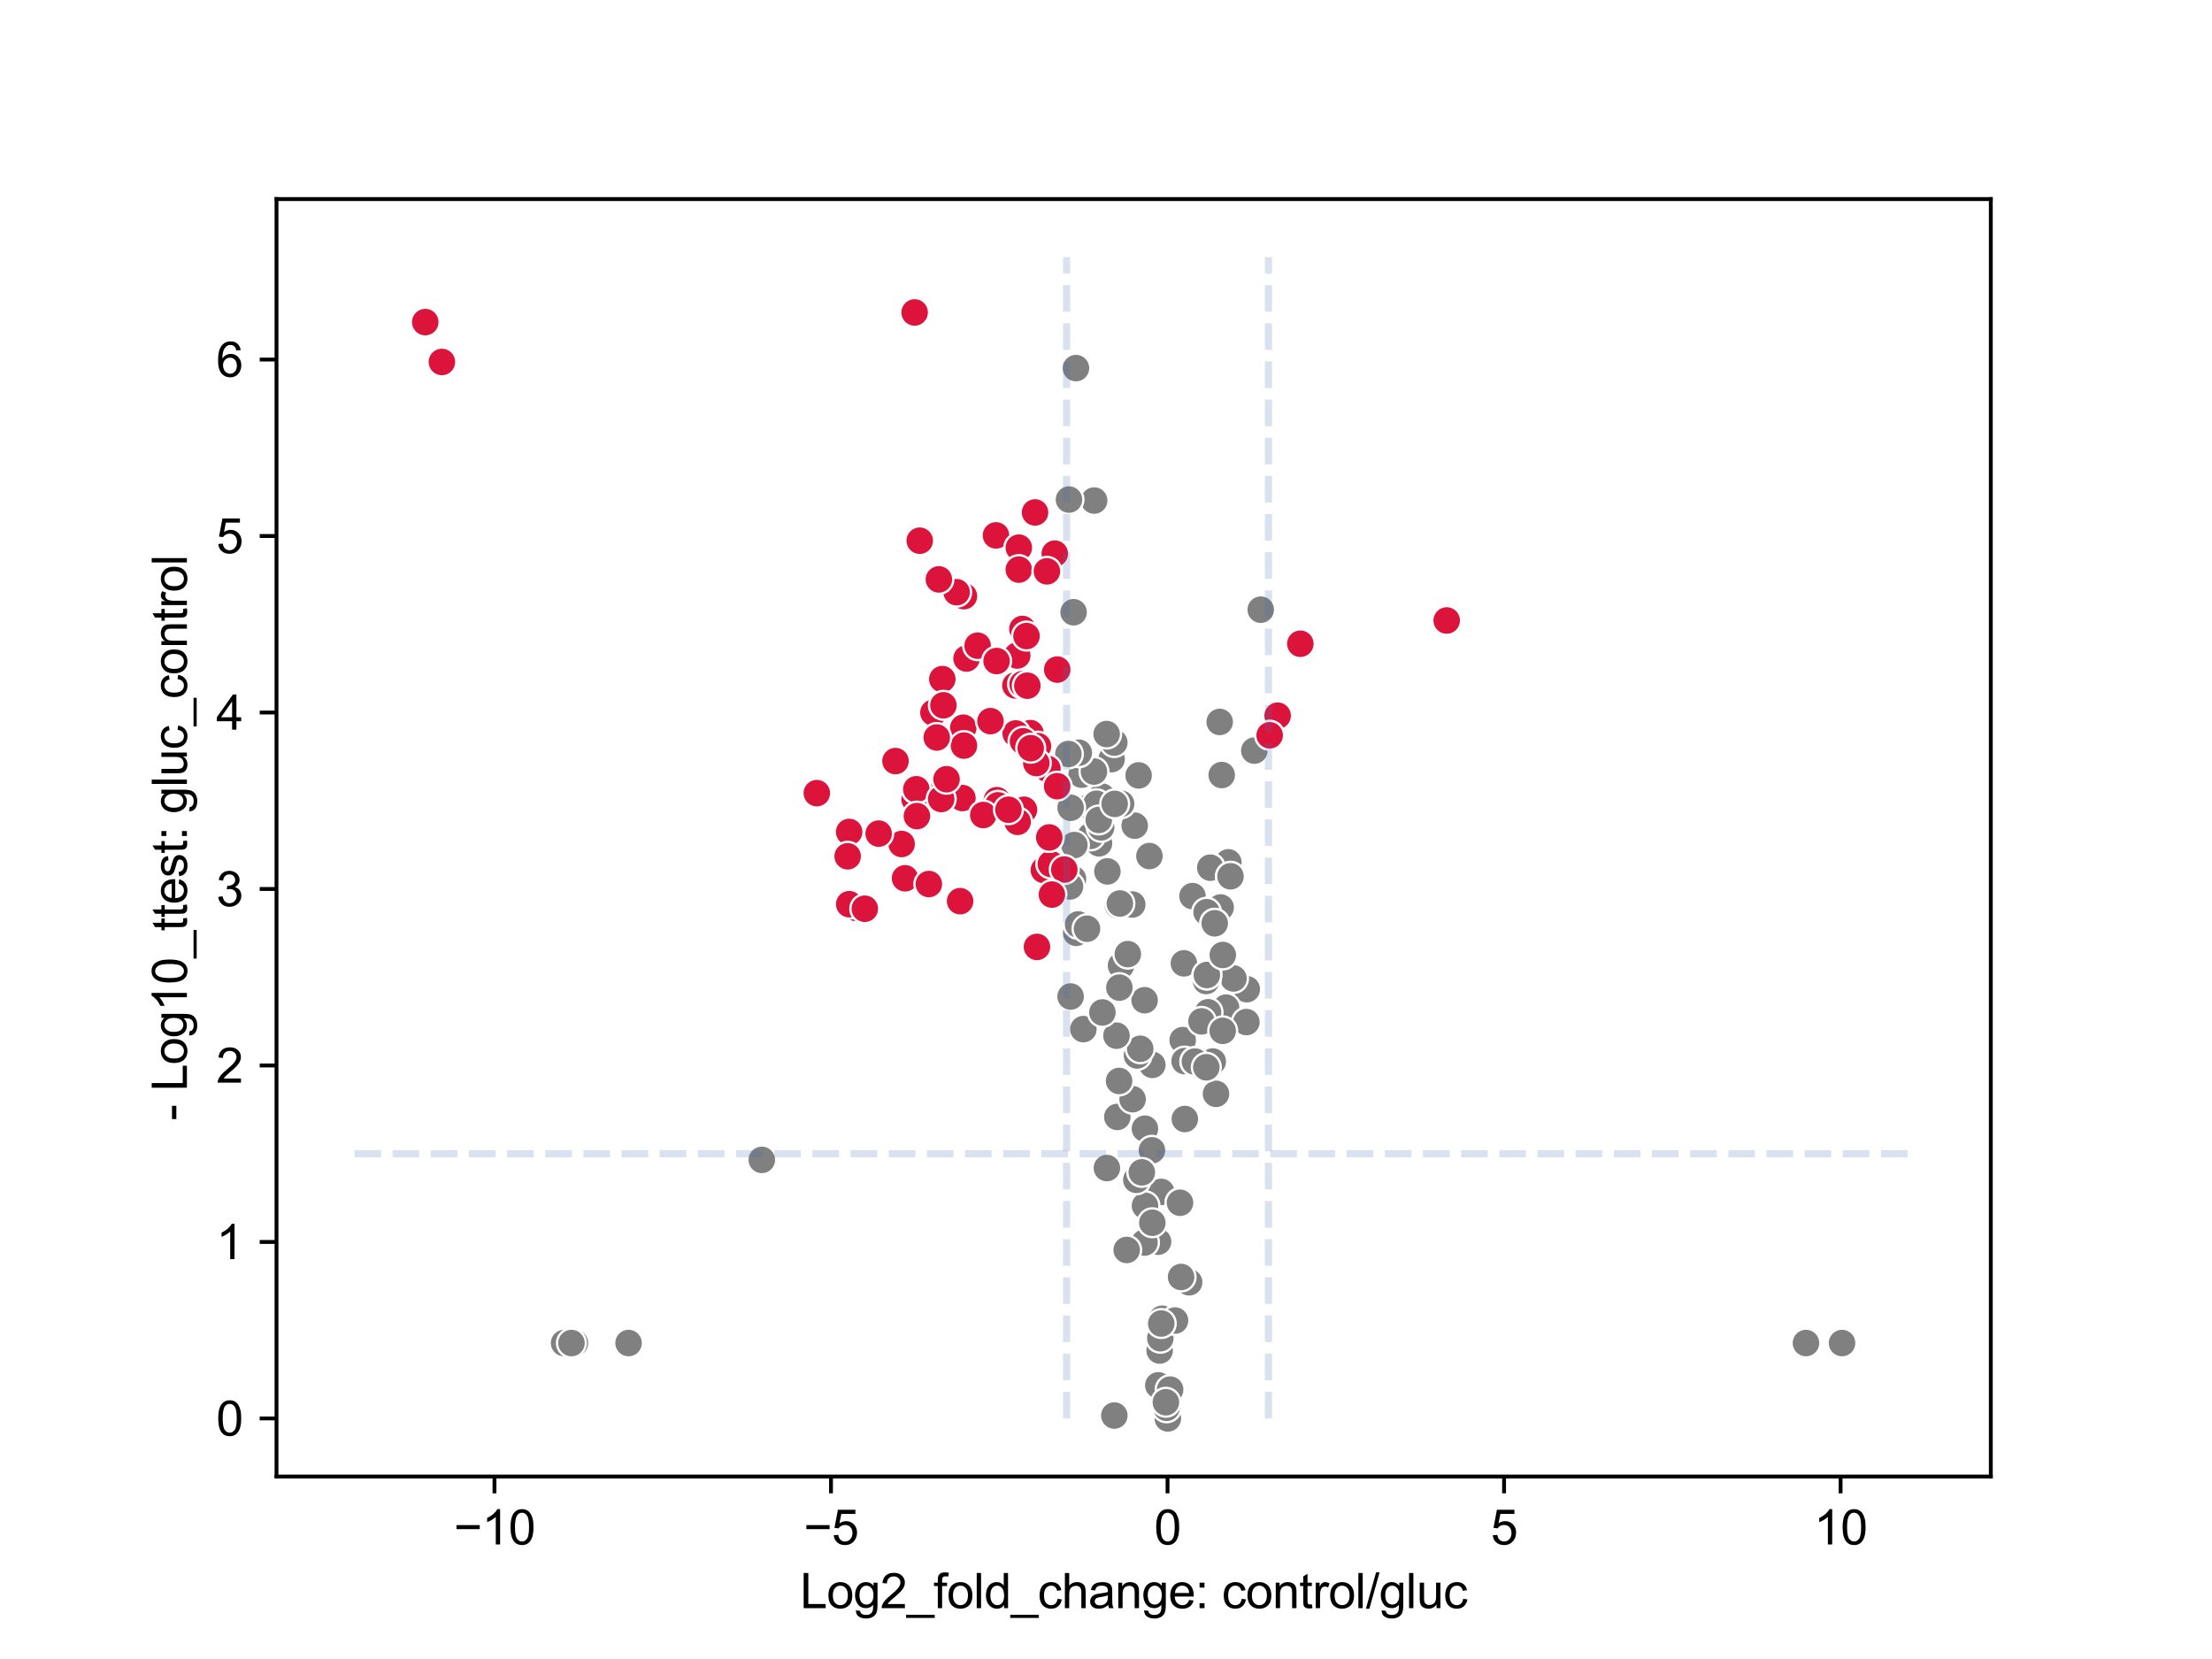 <?xml version="1.0" encoding="utf-8" standalone="no"?>
<!DOCTYPE svg PUBLIC "-//W3C//DTD SVG 1.1//EN"
  "http://www.w3.org/Graphics/SVG/1.1/DTD/svg11.dtd">
<svg xmlns:xlink="http://www.w3.org/1999/xlink" width="460.8pt" height="345.6pt" viewBox="0 0 460.8 345.6" xmlns="http://www.w3.org/2000/svg" version="1.1">
 <defs>
  <style type="text/css">*{stroke-linejoin: round; stroke-linecap: butt}</style>
 </defs>
 <g id="figure_1">
  <g id="patch_1">
   <path d="M 0 345.6 
L 460.8 345.6 
L 460.8 0 
L 0 0 
z
" style="fill: #ffffff"/>
  </g>
  <g id="axes_1">
   <g id="patch_2">
    <path d="M 57.6 307.584 
L 414.72 307.584 
L 414.72 41.472 
L 57.6 41.472 
z
" style="fill: #ffffff"/>
   </g>
   <g id="PathCollection_1">
    <defs>
     <path id="C0_0_24f154844e" d="M 0 3 
C 0.796 3 1.559 2.684 2.121 2.121 
C 2.684 1.559 3 0.796 3 -0 
C 3 -0.796 2.684 -1.559 2.121 -2.121 
C 1.559 -2.684 0.796 -3 0 -3 
C -0.796 -3 -1.559 -2.684 -2.121 -2.121 
C -2.684 -1.559 -3 -0.796 -3 0 
C -3 0.796 -2.684 1.559 -2.121 2.121 
C -1.559 2.684 -0.796 3 0 3 
z
"/>
    </defs>
    <g clip-path="url(#p2e28b11e0f)">
     <use xlink:href="#C0_0_24f154844e" x="224.141" y="76.684" style="fill: #808080; stroke: #ffffff; stroke-width: 0.48"/>
    </g>
    <g clip-path="url(#p2e28b11e0f)">
     <use xlink:href="#C0_0_24f154844e" x="243.187" y="294.615" style="fill: #808080; stroke: #ffffff; stroke-width: 0.48"/>
    </g>
    <g clip-path="url(#p2e28b11e0f)">
     <use xlink:href="#C0_0_24f154844e" x="243.187" y="294.615" style="fill: #808080; stroke: #ffffff; stroke-width: 0.48"/>
    </g>
    <g clip-path="url(#p2e28b11e0f)">
     <use xlink:href="#C0_0_24f154844e" x="242.955" y="293.725" style="fill: #808080; stroke: #ffffff; stroke-width: 0.48"/>
    </g>
    <g clip-path="url(#p2e28b11e0f)">
     <use xlink:href="#C0_0_24f154844e" x="229.262" y="166.75" style="fill: #808080; stroke: #ffffff; stroke-width: 0.48"/>
    </g>
    <g clip-path="url(#p2e28b11e0f)">
     <use xlink:href="#C0_0_24f154844e" x="376.216" y="279.78" style="fill: #808080; stroke: #ffffff; stroke-width: 0.48"/>
    </g>
    <g clip-path="url(#p2e28b11e0f)">
     <use xlink:href="#C0_0_24f154844e" x="376.216" y="279.78" style="fill: #808080; stroke: #ffffff; stroke-width: 0.48"/>
    </g>
    <g clip-path="url(#p2e28b11e0f)">
     <use xlink:href="#C0_0_24f154844e" x="376.216" y="279.78" style="fill: #808080; stroke: #ffffff; stroke-width: 0.48"/>
    </g>
    <g clip-path="url(#p2e28b11e0f)">
     <use xlink:href="#C0_0_24f154844e" x="223.647" y="127.54" style="fill: #808080; stroke: #ffffff; stroke-width: 0.48"/>
    </g>
    <g clip-path="url(#p2e28b11e0f)">
     <use xlink:href="#C0_0_24f154844e" x="236.381" y="172.004" style="fill: #808080; stroke: #ffffff; stroke-width: 0.48"/>
    </g>
    <g clip-path="url(#p2e28b11e0f)">
     <use xlink:href="#C0_0_24f154844e" x="236.381" y="172.004" style="fill: #808080; stroke: #ffffff; stroke-width: 0.48"/>
    </g>
    <g clip-path="url(#p2e28b11e0f)">
     <use xlink:href="#C0_0_24f154844e" x="241.292" y="288.586" style="fill: #808080; stroke: #ffffff; stroke-width: 0.48"/>
    </g>
    <g clip-path="url(#p2e28b11e0f)">
     <use xlink:href="#C0_0_24f154844e" x="259.731" y="206.069" style="fill: #808080; stroke: #ffffff; stroke-width: 0.48"/>
    </g>
    <g clip-path="url(#p2e28b11e0f)">
     <use xlink:href="#C0_0_24f154844e" x="231.562" y="158.142" style="fill: #808080; stroke: #ffffff; stroke-width: 0.48"/>
    </g>
    <g clip-path="url(#p2e28b11e0f)">
     <use xlink:href="#C0_0_24f154844e" x="241.577" y="281.337" style="fill: #808080; stroke: #ffffff; stroke-width: 0.48"/>
    </g>
    <g clip-path="url(#p2e28b11e0f)">
     <use xlink:href="#C0_0_24f154844e" x="227.936" y="104.27" style="fill: #808080; stroke: #ffffff; stroke-width: 0.48"/>
    </g>
    <g clip-path="url(#p2e28b11e0f)">
     <use xlink:href="#C0_0_24f154844e" x="229.551" y="165.934" style="fill: #808080; stroke: #ffffff; stroke-width: 0.48"/>
    </g>
    <g clip-path="url(#p2e28b11e0f)">
     <use xlink:href="#C0_0_24f154844e" x="240.053" y="221.836" style="fill: #808080; stroke: #ffffff; stroke-width: 0.48"/>
    </g>
    <g clip-path="url(#p2e28b11e0f)">
     <use xlink:href="#C0_0_24f154844e" x="228.939" y="175.677" style="fill: #808080; stroke: #ffffff; stroke-width: 0.48"/>
    </g>
    <g clip-path="url(#p2e28b11e0f)">
     <use xlink:href="#C0_0_24f154844e" x="236.856" y="219.87" style="fill: #808080; stroke: #ffffff; stroke-width: 0.48"/>
    </g>
    <g clip-path="url(#p2e28b11e0f)">
     <use xlink:href="#C0_0_24f154844e" x="228.939" y="175.677" style="fill: #808080; stroke: #ffffff; stroke-width: 0.48"/>
    </g>
    <g clip-path="url(#p2e28b11e0f)">
     <use xlink:href="#C0_0_24f154844e" x="247.72" y="267.12" style="fill: #808080; stroke: #ffffff; stroke-width: 0.48"/>
    </g>
    <g clip-path="url(#p2e28b11e0f)">
     <use xlink:href="#C0_0_24f154844e" x="224.193" y="194.329" style="fill: #808080; stroke: #ffffff; stroke-width: 0.48"/>
    </g>
    <g clip-path="url(#p2e28b11e0f)">
     <use xlink:href="#C0_0_24f154844e" x="233.551" y="167.433" style="fill: #808080; stroke: #ffffff; stroke-width: 0.48"/>
    </g>
    <g clip-path="url(#p2e28b11e0f)">
     <use xlink:href="#C0_0_24f154844e" x="262.636" y="127.01" style="fill: #808080; stroke: #ffffff; stroke-width: 0.48"/>
    </g>
    <g clip-path="url(#p2e28b11e0f)">
     <use xlink:href="#C0_0_24f154844e" x="248.418" y="186.678" style="fill: #808080; stroke: #ffffff; stroke-width: 0.48"/>
    </g>
    <g clip-path="url(#p2e28b11e0f)">
     <use xlink:href="#C0_0_24f154844e" x="248.418" y="186.678" style="fill: #808080; stroke: #ffffff; stroke-width: 0.48"/>
    </g>
    <g clip-path="url(#p2e28b11e0f)">
     <use xlink:href="#C0_0_24f154844e" x="233.525" y="201.131" style="fill: #808080; stroke: #ffffff; stroke-width: 0.48"/>
    </g>
    <g clip-path="url(#p2e28b11e0f)">
     <use xlink:href="#C0_0_24f154844e" x="235.867" y="188.424" style="fill: #808080; stroke: #ffffff; stroke-width: 0.48"/>
    </g>
    <g clip-path="url(#p2e28b11e0f)">
     <use xlink:href="#C0_0_24f154844e" x="130.941" y="279.78" style="fill: #808080; stroke: #ffffff; stroke-width: 0.48"/>
    </g>
    <g clip-path="url(#p2e28b11e0f)">
     <use xlink:href="#C0_0_24f154844e" x="255.887" y="179.639" style="fill: #808080; stroke: #ffffff; stroke-width: 0.48"/>
    </g>
    <g clip-path="url(#p2e28b11e0f)">
     <use xlink:href="#C0_0_24f154844e" x="232.133" y="154.69" style="fill: #808080; stroke: #ffffff; stroke-width: 0.48"/>
    </g>
    <g clip-path="url(#p2e28b11e0f)">
     <use xlink:href="#C0_0_24f154844e" x="224.141" y="76.684" style="fill: #808080; stroke: #ffffff; stroke-width: 0.48"/>
    </g>
    <g clip-path="url(#p2e28b11e0f)">
     <use xlink:href="#C0_0_24f154844e" x="158.697" y="241.625" style="fill: #808080; stroke: #ffffff; stroke-width: 0.48"/>
    </g>
    <g clip-path="url(#p2e28b11e0f)">
     <use xlink:href="#C0_0_24f154844e" x="232.758" y="232.677" style="fill: #808080; stroke: #ffffff; stroke-width: 0.48"/>
    </g>
    <g clip-path="url(#p2e28b11e0f)">
     <use xlink:href="#C0_0_24f154844e" x="246.041" y="266.021" style="fill: #808080; stroke: #ffffff; stroke-width: 0.48"/>
    </g>
    <g clip-path="url(#p2e28b11e0f)">
     <use xlink:href="#C0_0_24f154844e" x="239.445" y="178.331" style="fill: #808080; stroke: #ffffff; stroke-width: 0.48"/>
    </g>
    <g clip-path="url(#p2e28b11e0f)">
     <use xlink:href="#C0_0_24f154844e" x="243.375" y="294.478" style="fill: #808080; stroke: #ffffff; stroke-width: 0.48"/>
    </g>
    <g clip-path="url(#p2e28b11e0f)">
     <use xlink:href="#C0_0_24f154844e" x="243.375" y="294.478" style="fill: #808080; stroke: #ffffff; stroke-width: 0.48"/>
    </g>
    <g clip-path="url(#p2e28b11e0f)">
     <use xlink:href="#C0_0_24f154844e" x="256.958" y="203.827" style="fill: #808080; stroke: #ffffff; stroke-width: 0.48"/>
    </g>
    <g clip-path="url(#p2e28b11e0f)">
     <use xlink:href="#C0_0_24f154844e" x="230.535" y="152.917" style="fill: #808080; stroke: #ffffff; stroke-width: 0.48"/>
    </g>
    <g clip-path="url(#p2e28b11e0f)">
     <use xlink:href="#C0_0_24f154844e" x="254.282" y="189.041" style="fill: #808080; stroke: #ffffff; stroke-width: 0.48"/>
    </g>
    <g clip-path="url(#p2e28b11e0f)">
     <use xlink:href="#C0_0_24f154844e" x="254.282" y="189.041" style="fill: #808080; stroke: #ffffff; stroke-width: 0.48"/>
    </g>
    <g clip-path="url(#p2e28b11e0f)">
     <use xlink:href="#C0_0_24f154844e" x="238.511" y="235.125" style="fill: #808080; stroke: #ffffff; stroke-width: 0.48"/>
    </g>
    <g clip-path="url(#p2e28b11e0f)">
     <use xlink:href="#C0_0_24f154844e" x="237.532" y="218.48" style="fill: #808080; stroke: #ffffff; stroke-width: 0.48"/>
    </g>
    <g clip-path="url(#p2e28b11e0f)">
     <use xlink:href="#C0_0_24f154844e" x="241.906" y="248.292" style="fill: #808080; stroke: #ffffff; stroke-width: 0.48"/>
    </g>
    <g clip-path="url(#p2e28b11e0f)">
     <use xlink:href="#C0_0_24f154844e" x="243.282" y="295.485" style="fill: #808080; stroke: #ffffff; stroke-width: 0.48"/>
    </g>
    <g clip-path="url(#p2e28b11e0f)">
     <use xlink:href="#C0_0_24f154844e" x="253.316" y="227.863" style="fill: #808080; stroke: #ffffff; stroke-width: 0.48"/>
    </g>
    <g clip-path="url(#p2e28b11e0f)">
     <use xlink:href="#C0_0_24f154844e" x="223.028" y="207.589" style="fill: #808080; stroke: #ffffff; stroke-width: 0.48"/>
    </g>
    <g clip-path="url(#p2e28b11e0f)">
     <use xlink:href="#C0_0_24f154844e" x="251.361" y="190.024" style="fill: #808080; stroke: #ffffff; stroke-width: 0.48"/>
    </g>
    <g clip-path="url(#p2e28b11e0f)">
     <use xlink:href="#C0_0_24f154844e" x="250.328" y="222.165" style="fill: #808080; stroke: #ffffff; stroke-width: 0.48"/>
    </g>
    <g clip-path="url(#p2e28b11e0f)">
     <use xlink:href="#C0_0_24f154844e" x="255.407" y="209.907" style="fill: #808080; stroke: #ffffff; stroke-width: 0.48"/>
    </g>
    <g clip-path="url(#p2e28b11e0f)">
     <use xlink:href="#C0_0_24f154844e" x="225.684" y="214.384" style="fill: #808080; stroke: #ffffff; stroke-width: 0.48"/>
    </g>
    <g clip-path="url(#p2e28b11e0f)">
     <use xlink:href="#C0_0_24f154844e" x="224.592" y="192.578" style="fill: #808080; stroke: #ffffff; stroke-width: 0.48"/>
    </g>
    <g clip-path="url(#p2e28b11e0f)">
     <use xlink:href="#C0_0_24f154844e" x="251.258" y="204.363" style="fill: #808080; stroke: #ffffff; stroke-width: 0.48"/>
    </g>
    <g clip-path="url(#p2e28b11e0f)">
     <use xlink:href="#C0_0_24f154844e" x="246.372" y="216.676" style="fill: #808080; stroke: #ffffff; stroke-width: 0.48"/>
    </g>
    <g clip-path="url(#p2e28b11e0f)">
     <use xlink:href="#C0_0_24f154844e" x="227.121" y="168.006" style="fill: #808080; stroke: #ffffff; stroke-width: 0.48"/>
    </g>
    <g clip-path="url(#p2e28b11e0f)">
     <use xlink:href="#C0_0_24f154844e" x="117.511" y="279.78" style="fill: #808080; stroke: #ffffff; stroke-width: 0.48"/>
    </g>
    <g clip-path="url(#p2e28b11e0f)">
     <use xlink:href="#C0_0_24f154844e" x="238.523" y="251.173" style="fill: #808080; stroke: #ffffff; stroke-width: 0.48"/>
    </g>
    <g clip-path="url(#p2e28b11e0f)">
     <use xlink:href="#C0_0_24f154844e" x="225.313" y="161.378" style="fill: #808080; stroke: #ffffff; stroke-width: 0.48"/>
    </g>
    <g clip-path="url(#p2e28b11e0f)">
     <use xlink:href="#C0_0_24f154844e" x="243.015" y="293.273" style="fill: #808080; stroke: #ffffff; stroke-width: 0.48"/>
    </g>
    <g clip-path="url(#p2e28b11e0f)">
     <use xlink:href="#C0_0_24f154844e" x="246.82" y="233.11" style="fill: #808080; stroke: #ffffff; stroke-width: 0.48"/>
    </g>
    <g clip-path="url(#p2e28b11e0f)">
     <use xlink:href="#C0_0_24f154844e" x="252.129" y="180.755" style="fill: #808080; stroke: #ffffff; stroke-width: 0.48"/>
    </g>
    <g clip-path="url(#p2e28b11e0f)">
     <use xlink:href="#C0_0_24f154844e" x="252.129" y="180.755" style="fill: #808080; stroke: #ffffff; stroke-width: 0.48"/>
    </g>
    <g clip-path="url(#p2e28b11e0f)">
     <use xlink:href="#C0_0_24f154844e" x="242.101" y="274.721" style="fill: #808080; stroke: #ffffff; stroke-width: 0.48"/>
    </g>
    <g clip-path="url(#p2e28b11e0f)">
     <use xlink:href="#C0_0_24f154844e" x="246.63" y="200.682" style="fill: #808080; stroke: #ffffff; stroke-width: 0.48"/>
    </g>
    <g clip-path="url(#p2e28b11e0f)">
     <use xlink:href="#C0_0_24f154844e" x="227.202" y="174.136" style="fill: #808080; stroke: #ffffff; stroke-width: 0.48"/>
    </g>
    <g clip-path="url(#p2e28b11e0f)">
     <use xlink:href="#C0_0_24f154844e" x="232.138" y="294.88" style="fill: #808080; stroke: #ffffff; stroke-width: 0.48"/>
    </g>
    <g clip-path="url(#p2e28b11e0f)">
     <use xlink:href="#C0_0_24f154844e" x="229.388" y="172.355" style="fill: #808080; stroke: #ffffff; stroke-width: 0.48"/>
    </g>
    <g clip-path="url(#p2e28b11e0f)">
     <use xlink:href="#C0_0_24f154844e" x="223.53" y="183.076" style="fill: #808080; stroke: #ffffff; stroke-width: 0.48"/>
    </g>
    <g clip-path="url(#p2e28b11e0f)">
     <use xlink:href="#C0_0_24f154844e" x="241.244" y="258.671" style="fill: #808080; stroke: #ffffff; stroke-width: 0.48"/>
    </g>
    <g clip-path="url(#p2e28b11e0f)">
     <use xlink:href="#C0_0_24f154844e" x="241.716" y="278.779" style="fill: #808080; stroke: #ffffff; stroke-width: 0.48"/>
    </g>
    <g clip-path="url(#p2e28b11e0f)">
     <use xlink:href="#C0_0_24f154844e" x="228.41" y="167.436" style="fill: #808080; stroke: #ffffff; stroke-width: 0.48"/>
    </g>
    <g clip-path="url(#p2e28b11e0f)">
     <use xlink:href="#C0_0_24f154844e" x="223.03" y="168.272" style="fill: #808080; stroke: #ffffff; stroke-width: 0.48"/>
    </g>
    <g clip-path="url(#p2e28b11e0f)">
     <use xlink:href="#C0_0_24f154844e" x="232.587" y="215.751" style="fill: #808080; stroke: #ffffff; stroke-width: 0.48"/>
    </g>
    <g clip-path="url(#p2e28b11e0f)">
     <use xlink:href="#C0_0_24f154844e" x="235.943" y="228.988" style="fill: #808080; stroke: #ffffff; stroke-width: 0.48"/>
    </g>
    <g clip-path="url(#p2e28b11e0f)">
     <use xlink:href="#C0_0_24f154844e" x="383.73" y="279.78" style="fill: #808080; stroke: #ffffff; stroke-width: 0.48"/>
    </g>
    <g clip-path="url(#p2e28b11e0f)">
     <use xlink:href="#C0_0_24f154844e" x="228.893" y="170.811" style="fill: #808080; stroke: #ffffff; stroke-width: 0.48"/>
    </g>
    <g clip-path="url(#p2e28b11e0f)">
     <use xlink:href="#C0_0_24f154844e" x="232.209" y="167.463" style="fill: #808080; stroke: #ffffff; stroke-width: 0.48"/>
    </g>
    <g clip-path="url(#p2e28b11e0f)">
     <use xlink:href="#C0_0_24f154844e" x="243.76" y="289.476" style="fill: #808080; stroke: #ffffff; stroke-width: 0.48"/>
    </g>
    <g clip-path="url(#p2e28b11e0f)">
     <use xlink:href="#C0_0_24f154844e" x="223.81" y="176.039" style="fill: #808080; stroke: #ffffff; stroke-width: 0.48"/>
    </g>
    <g clip-path="url(#p2e28b11e0f)">
     <use xlink:href="#C0_0_24f154844e" x="251.658" y="210.876" style="fill: #808080; stroke: #ffffff; stroke-width: 0.48"/>
    </g>
    <g clip-path="url(#p2e28b11e0f)">
     <use xlink:href="#C0_0_24f154844e" x="242.874" y="292.116" style="fill: #808080; stroke: #ffffff; stroke-width: 0.48"/>
    </g>
    <g clip-path="url(#p2e28b11e0f)">
     <use xlink:href="#C0_0_24f154844e" x="259.643" y="212.914" style="fill: #808080; stroke: #ffffff; stroke-width: 0.48"/>
    </g>
    <g clip-path="url(#p2e28b11e0f)">
     <use xlink:href="#C0_0_24f154844e" x="158.697" y="241.625" style="fill: #808080; stroke: #ffffff; stroke-width: 0.48"/>
    </g>
    <g clip-path="url(#p2e28b11e0f)">
     <use xlink:href="#C0_0_24f154844e" x="233.125" y="225.181" style="fill: #808080; stroke: #ffffff; stroke-width: 0.48"/>
    </g>
    <g clip-path="url(#p2e28b11e0f)">
     <use xlink:href="#C0_0_24f154844e" x="230.585" y="243.329" style="fill: #808080; stroke: #ffffff; stroke-width: 0.48"/>
    </g>
    <g clip-path="url(#p2e28b11e0f)">
     <use xlink:href="#C0_0_24f154844e" x="252.644" y="221.132" style="fill: #808080; stroke: #ffffff; stroke-width: 0.48"/>
    </g>
    <g clip-path="url(#p2e28b11e0f)">
     <use xlink:href="#C0_0_24f154844e" x="250.294" y="212.771" style="fill: #808080; stroke: #ffffff; stroke-width: 0.48"/>
    </g>
    <g clip-path="url(#p2e28b11e0f)">
     <use xlink:href="#C0_0_24f154844e" x="238.443" y="208.367" style="fill: #808080; stroke: #ffffff; stroke-width: 0.48"/>
    </g>
    <g clip-path="url(#p2e28b11e0f)">
     <use xlink:href="#C0_0_24f154844e" x="261.298" y="156.366" style="fill: #808080; stroke: #ffffff; stroke-width: 0.48"/>
    </g>
    <g clip-path="url(#p2e28b11e0f)">
     <use xlink:href="#C0_0_24f154844e" x="237.197" y="161.532" style="fill: #808080; stroke: #ffffff; stroke-width: 0.48"/>
    </g>
    <g clip-path="url(#p2e28b11e0f)">
     <use xlink:href="#C0_0_24f154844e" x="246.771" y="221.044" style="fill: #808080; stroke: #ffffff; stroke-width: 0.48"/>
    </g>
    <g clip-path="url(#p2e28b11e0f)">
     <use xlink:href="#C0_0_24f154844e" x="239.968" y="239.628" style="fill: #808080; stroke: #ffffff; stroke-width: 0.48"/>
    </g>
    <g clip-path="url(#p2e28b11e0f)">
     <use xlink:href="#C0_0_24f154844e" x="248.914" y="221.142" style="fill: #808080; stroke: #ffffff; stroke-width: 0.48"/>
    </g>
    <g clip-path="url(#p2e28b11e0f)">
     <use xlink:href="#C0_0_24f154844e" x="261.298" y="156.366" style="fill: #808080; stroke: #ffffff; stroke-width: 0.48"/>
    </g>
    <g clip-path="url(#p2e28b11e0f)">
     <use xlink:href="#C0_0_24f154844e" x="244.78" y="275.089" style="fill: #808080; stroke: #ffffff; stroke-width: 0.48"/>
    </g>
    <g clip-path="url(#p2e28b11e0f)">
     <use xlink:href="#C0_0_24f154844e" x="254.084" y="150.392" style="fill: #808080; stroke: #ffffff; stroke-width: 0.48"/>
    </g>
    <g clip-path="url(#p2e28b11e0f)">
     <use xlink:href="#C0_0_24f154844e" x="254.084" y="150.392" style="fill: #808080; stroke: #ffffff; stroke-width: 0.48"/>
    </g>
    <g clip-path="url(#p2e28b11e0f)">
     <use xlink:href="#C0_0_24f154844e" x="248.914" y="221.142" style="fill: #808080; stroke: #ffffff; stroke-width: 0.48"/>
    </g>
    <g clip-path="url(#p2e28b11e0f)">
     <use xlink:href="#C0_0_24f154844e" x="254.084" y="150.392" style="fill: #808080; stroke: #ffffff; stroke-width: 0.48"/>
    </g>
    <g clip-path="url(#p2e28b11e0f)">
     <use xlink:href="#C0_0_24f154844e" x="227.889" y="160.725" style="fill: #808080; stroke: #ffffff; stroke-width: 0.48"/>
    </g>
    <g clip-path="url(#p2e28b11e0f)">
     <use xlink:href="#C0_0_24f154844e" x="238.414" y="258.848" style="fill: #808080; stroke: #ffffff; stroke-width: 0.48"/>
    </g>
    <g clip-path="url(#p2e28b11e0f)">
     <use xlink:href="#C0_0_24f154844e" x="240.053" y="254.722" style="fill: #808080; stroke: #ffffff; stroke-width: 0.48"/>
    </g>
    <g clip-path="url(#p2e28b11e0f)">
     <use xlink:href="#C0_0_24f154844e" x="251.301" y="222.336" style="fill: #808080; stroke: #ffffff; stroke-width: 0.48"/>
    </g>
    <g clip-path="url(#p2e28b11e0f)">
     <use xlink:href="#C0_0_24f154844e" x="236.722" y="245.784" style="fill: #808080; stroke: #ffffff; stroke-width: 0.48"/>
    </g>
    <g clip-path="url(#p2e28b11e0f)">
     <use xlink:href="#C0_0_24f154844e" x="234.71" y="260.39" style="fill: #808080; stroke: #ffffff; stroke-width: 0.48"/>
    </g>
    <g clip-path="url(#p2e28b11e0f)">
     <use xlink:href="#C0_0_24f154844e" x="251.416" y="203.113" style="fill: #808080; stroke: #ffffff; stroke-width: 0.48"/>
    </g>
    <g clip-path="url(#p2e28b11e0f)">
     <use xlink:href="#C0_0_24f154844e" x="251.416" y="203.113" style="fill: #808080; stroke: #ffffff; stroke-width: 0.48"/>
    </g>
    <g clip-path="url(#p2e28b11e0f)">
     <use xlink:href="#C0_0_24f154844e" x="256.336" y="182.554" style="fill: #808080; stroke: #ffffff; stroke-width: 0.48"/>
    </g>
    <g clip-path="url(#p2e28b11e0f)">
     <use xlink:href="#C0_0_24f154844e" x="245.818" y="250.552" style="fill: #808080; stroke: #ffffff; stroke-width: 0.48"/>
    </g>
    <g clip-path="url(#p2e28b11e0f)">
     <use xlink:href="#C0_0_24f154844e" x="245.818" y="250.552" style="fill: #808080; stroke: #ffffff; stroke-width: 0.48"/>
    </g>
    <g clip-path="url(#p2e28b11e0f)">
     <use xlink:href="#C0_0_24f154844e" x="224.732" y="156.802" style="fill: #808080; stroke: #ffffff; stroke-width: 0.48"/>
    </g>
    <g clip-path="url(#p2e28b11e0f)">
     <use xlink:href="#C0_0_24f154844e" x="234.948" y="198.758" style="fill: #808080; stroke: #ffffff; stroke-width: 0.48"/>
    </g>
    <g clip-path="url(#p2e28b11e0f)">
     <use xlink:href="#C0_0_24f154844e" x="237.862" y="244.226" style="fill: #808080; stroke: #ffffff; stroke-width: 0.48"/>
    </g>
    <g clip-path="url(#p2e28b11e0f)">
     <use xlink:href="#C0_0_24f154844e" x="230.692" y="181.532" style="fill: #808080; stroke: #ffffff; stroke-width: 0.48"/>
    </g>
    <g clip-path="url(#p2e28b11e0f)">
     <use xlink:href="#C0_0_24f154844e" x="119.765" y="279.78" style="fill: #808080; stroke: #ffffff; stroke-width: 0.48"/>
    </g>
    <g clip-path="url(#p2e28b11e0f)">
     <use xlink:href="#C0_0_24f154844e" x="233.183" y="205.74" style="fill: #808080; stroke: #ffffff; stroke-width: 0.48"/>
    </g>
    <g clip-path="url(#p2e28b11e0f)">
     <use xlink:href="#C0_0_24f154844e" x="241.909" y="275.715" style="fill: #808080; stroke: #ffffff; stroke-width: 0.48"/>
    </g>
    <g clip-path="url(#p2e28b11e0f)">
     <use xlink:href="#C0_0_24f154844e" x="119.045" y="279.78" style="fill: #808080; stroke: #ffffff; stroke-width: 0.48"/>
    </g>
    <g clip-path="url(#p2e28b11e0f)">
     <use xlink:href="#C0_0_24f154844e" x="224.732" y="156.802" style="fill: #808080; stroke: #ffffff; stroke-width: 0.48"/>
    </g>
    <g clip-path="url(#p2e28b11e0f)">
     <use xlink:href="#C0_0_24f154844e" x="254.504" y="161.454" style="fill: #808080; stroke: #ffffff; stroke-width: 0.48"/>
    </g>
    <g clip-path="url(#p2e28b11e0f)">
     <use xlink:href="#C0_0_24f154844e" x="222.9" y="184.663" style="fill: #808080; stroke: #ffffff; stroke-width: 0.48"/>
    </g>
    <g clip-path="url(#p2e28b11e0f)">
     <use xlink:href="#C0_0_24f154844e" x="254.731" y="198.941" style="fill: #808080; stroke: #ffffff; stroke-width: 0.48"/>
    </g>
    <g clip-path="url(#p2e28b11e0f)">
     <use xlink:href="#C0_0_24f154844e" x="232.858" y="188.554" style="fill: #808080; stroke: #ffffff; stroke-width: 0.48"/>
    </g>
    <g clip-path="url(#p2e28b11e0f)">
     <use xlink:href="#C0_0_24f154844e" x="253.05" y="192.341" style="fill: #808080; stroke: #ffffff; stroke-width: 0.48"/>
    </g>
    <g clip-path="url(#p2e28b11e0f)">
     <use xlink:href="#C0_0_24f154844e" x="253.05" y="192.341" style="fill: #808080; stroke: #ffffff; stroke-width: 0.48"/>
    </g>
    <g clip-path="url(#p2e28b11e0f)">
     <use xlink:href="#C0_0_24f154844e" x="222.686" y="104.072" style="fill: #808080; stroke: #ffffff; stroke-width: 0.48"/>
    </g>
    <g clip-path="url(#p2e28b11e0f)">
     <use xlink:href="#C0_0_24f154844e" x="254.504" y="161.454" style="fill: #808080; stroke: #ffffff; stroke-width: 0.48"/>
    </g>
    <g clip-path="url(#p2e28b11e0f)">
     <use xlink:href="#C0_0_24f154844e" x="229.653" y="210.913" style="fill: #808080; stroke: #ffffff; stroke-width: 0.48"/>
    </g>
    <g clip-path="url(#p2e28b11e0f)">
     <use xlink:href="#C0_0_24f154844e" x="256.336" y="182.554" style="fill: #808080; stroke: #ffffff; stroke-width: 0.48"/>
    </g>
    <g clip-path="url(#p2e28b11e0f)">
     <use xlink:href="#C0_0_24f154844e" x="233.288" y="188.21" style="fill: #808080; stroke: #ffffff; stroke-width: 0.48"/>
    </g>
    <g clip-path="url(#p2e28b11e0f)">
     <use xlink:href="#C0_0_24f154844e" x="222.563" y="157.066" style="fill: #808080; stroke: #ffffff; stroke-width: 0.48"/>
    </g>
    <g clip-path="url(#p2e28b11e0f)">
     <use xlink:href="#C0_0_24f154844e" x="226.444" y="193.47" style="fill: #808080; stroke: #ffffff; stroke-width: 0.48"/>
    </g>
    <g clip-path="url(#p2e28b11e0f)">
     <use xlink:href="#C0_0_24f154844e" x="254.709" y="214.745" style="fill: #808080; stroke: #ffffff; stroke-width: 0.48"/>
    </g>
    <g clip-path="url(#p2e28b11e0f)">
     <use xlink:href="#C0_0_24f154844e" x="217.456" y="181.241" style="fill: #dc143c; stroke: #ffffff; stroke-width: 0.48"/>
    </g>
    <g clip-path="url(#p2e28b11e0f)">
     <use xlink:href="#C0_0_24f154844e" x="214.659" y="152.718" style="fill: #dc143c; stroke: #ffffff; stroke-width: 0.48"/>
    </g>
    <g clip-path="url(#p2e28b11e0f)">
     <use xlink:href="#C0_0_24f154844e" x="215.887" y="158.96" style="fill: #dc143c; stroke: #ffffff; stroke-width: 0.48"/>
    </g>
    <g clip-path="url(#p2e28b11e0f)">
     <use xlink:href="#C0_0_24f154844e" x="218.907" y="179.985" style="fill: #dc143c; stroke: #ffffff; stroke-width: 0.48"/>
    </g>
    <g clip-path="url(#p2e28b11e0f)">
     <use xlink:href="#C0_0_24f154844e" x="191.965" y="165.18" style="fill: #dc143c; stroke: #ffffff; stroke-width: 0.48"/>
    </g>
    <g clip-path="url(#p2e28b11e0f)">
     <use xlink:href="#C0_0_24f154844e" x="178.284" y="189.131" style="fill: #dc143c; stroke: #ffffff; stroke-width: 0.48"/>
    </g>
    <g clip-path="url(#p2e28b11e0f)">
     <use xlink:href="#C0_0_24f154844e" x="190.535" y="65.088" style="fill: #dc143c; stroke: #ffffff; stroke-width: 0.48"/>
    </g>
    <g clip-path="url(#p2e28b11e0f)">
     <use xlink:href="#C0_0_24f154844e" x="216.228" y="155.438" style="fill: #dc143c; stroke: #ffffff; stroke-width: 0.48"/>
    </g>
    <g clip-path="url(#p2e28b11e0f)">
     <use xlink:href="#C0_0_24f154844e" x="218.2" y="160.171" style="fill: #dc143c; stroke: #ffffff; stroke-width: 0.48"/>
    </g>
    <g clip-path="url(#p2e28b11e0f)">
     <use xlink:href="#C0_0_24f154844e" x="186.549" y="158.546" style="fill: #dc143c; stroke: #ffffff; stroke-width: 0.48"/>
    </g>
    <g clip-path="url(#p2e28b11e0f)">
     <use xlink:href="#C0_0_24f154844e" x="188.539" y="182.962" style="fill: #dc143c; stroke: #ffffff; stroke-width: 0.48"/>
    </g>
    <g clip-path="url(#p2e28b11e0f)">
     <use xlink:href="#C0_0_24f154844e" x="221.711" y="181.138" style="fill: #dc143c; stroke: #ffffff; stroke-width: 0.48"/>
    </g>
    <g clip-path="url(#p2e28b11e0f)">
     <use xlink:href="#C0_0_24f154844e" x="266.156" y="149.087" style="fill: #dc143c; stroke: #ffffff; stroke-width: 0.48"/>
    </g>
    <g clip-path="url(#p2e28b11e0f)">
     <use xlink:href="#C0_0_24f154844e" x="211.908" y="136.558" style="fill: #dc143c; stroke: #ffffff; stroke-width: 0.48"/>
    </g>
    <g clip-path="url(#p2e28b11e0f)">
     <use xlink:href="#C0_0_24f154844e" x="212.989" y="131.019" style="fill: #dc143c; stroke: #ffffff; stroke-width: 0.48"/>
    </g>
    <g clip-path="url(#p2e28b11e0f)">
     <use xlink:href="#C0_0_24f154844e" x="190.541" y="166.514" style="fill: #dc143c; stroke: #ffffff; stroke-width: 0.48"/>
    </g>
    <g clip-path="url(#p2e28b11e0f)">
     <use xlink:href="#C0_0_24f154844e" x="207.655" y="166.687" style="fill: #dc143c; stroke: #ffffff; stroke-width: 0.48"/>
    </g>
    <g clip-path="url(#p2e28b11e0f)">
     <use xlink:href="#C0_0_24f154844e" x="176.896" y="173.305" style="fill: #dc143c; stroke: #ffffff; stroke-width: 0.48"/>
    </g>
    <g clip-path="url(#p2e28b11e0f)">
     <use xlink:href="#C0_0_24f154844e" x="190.885" y="164.415" style="fill: #dc143c; stroke: #ffffff; stroke-width: 0.48"/>
    </g>
    <g clip-path="url(#p2e28b11e0f)">
     <use xlink:href="#C0_0_24f154844e" x="190.885" y="164.415" style="fill: #dc143c; stroke: #ffffff; stroke-width: 0.48"/>
    </g>
    <g clip-path="url(#p2e28b11e0f)">
     <use xlink:href="#C0_0_24f154844e" x="194.447" y="148.46" style="fill: #dc143c; stroke: #ffffff; stroke-width: 0.48"/>
    </g>
    <g clip-path="url(#p2e28b11e0f)">
     <use xlink:href="#C0_0_24f154844e" x="200.492" y="166.249" style="fill: #dc143c; stroke: #ffffff; stroke-width: 0.48"/>
    </g>
    <g clip-path="url(#p2e28b11e0f)">
     <use xlink:href="#C0_0_24f154844e" x="264.497" y="153.174" style="fill: #dc143c; stroke: #ffffff; stroke-width: 0.48"/>
    </g>
    <g clip-path="url(#p2e28b11e0f)">
     <use xlink:href="#C0_0_24f154844e" x="206.17" y="150.279" style="fill: #dc143c; stroke: #ffffff; stroke-width: 0.48"/>
    </g>
    <g clip-path="url(#p2e28b11e0f)">
     <use xlink:href="#C0_0_24f154844e" x="200.674" y="151.587" style="fill: #dc143c; stroke: #ffffff; stroke-width: 0.48"/>
    </g>
    <g clip-path="url(#p2e28b11e0f)">
     <use xlink:href="#C0_0_24f154844e" x="264.497" y="153.174" style="fill: #dc143c; stroke: #ffffff; stroke-width: 0.48"/>
    </g>
    <g clip-path="url(#p2e28b11e0f)">
     <use xlink:href="#C0_0_24f154844e" x="215.887" y="158.96" style="fill: #dc143c; stroke: #ffffff; stroke-width: 0.48"/>
    </g>
    <g clip-path="url(#p2e28b11e0f)">
     <use xlink:href="#C0_0_24f154844e" x="200.806" y="124.193" style="fill: #dc143c; stroke: #ffffff; stroke-width: 0.48"/>
    </g>
    <g clip-path="url(#p2e28b11e0f)">
     <use xlink:href="#C0_0_24f154844e" x="211.527" y="142.783" style="fill: #dc143c; stroke: #ffffff; stroke-width: 0.48"/>
    </g>
    <g clip-path="url(#p2e28b11e0f)">
     <use xlink:href="#C0_0_24f154844e" x="191.01" y="170.011" style="fill: #dc143c; stroke: #ffffff; stroke-width: 0.48"/>
    </g>
    <g clip-path="url(#p2e28b11e0f)">
     <use xlink:href="#C0_0_24f154844e" x="201.347" y="137.18" style="fill: #dc143c; stroke: #ffffff; stroke-width: 0.48"/>
    </g>
    <g clip-path="url(#p2e28b11e0f)">
     <use xlink:href="#C0_0_24f154844e" x="201.347" y="137.18" style="fill: #dc143c; stroke: #ffffff; stroke-width: 0.48"/>
    </g>
    <g clip-path="url(#p2e28b11e0f)">
     <use xlink:href="#C0_0_24f154844e" x="201.347" y="137.18" style="fill: #dc143c; stroke: #ffffff; stroke-width: 0.48"/>
    </g>
    <g clip-path="url(#p2e28b11e0f)">
     <use xlink:href="#C0_0_24f154844e" x="92.054" y="75.402" style="fill: #dc143c; stroke: #ffffff; stroke-width: 0.48"/>
    </g>
    <g clip-path="url(#p2e28b11e0f)">
     <use xlink:href="#C0_0_24f154844e" x="216.017" y="197.257" style="fill: #dc143c; stroke: #ffffff; stroke-width: 0.48"/>
    </g>
    <g clip-path="url(#p2e28b11e0f)">
     <use xlink:href="#C0_0_24f154844e" x="203.658" y="134.506" style="fill: #dc143c; stroke: #ffffff; stroke-width: 0.48"/>
    </g>
    <g clip-path="url(#p2e28b11e0f)">
     <use xlink:href="#C0_0_24f154844e" x="207.483" y="111.533" style="fill: #dc143c; stroke: #ffffff; stroke-width: 0.48"/>
    </g>
    <g clip-path="url(#p2e28b11e0f)">
     <use xlink:href="#C0_0_24f154844e" x="200.01" y="187.732" style="fill: #dc143c; stroke: #ffffff; stroke-width: 0.48"/>
    </g>
    <g clip-path="url(#p2e28b11e0f)">
     <use xlink:href="#C0_0_24f154844e" x="199.285" y="123.368" style="fill: #dc143c; stroke: #ffffff; stroke-width: 0.48"/>
    </g>
    <g clip-path="url(#p2e28b11e0f)">
     <use xlink:href="#C0_0_24f154844e" x="219.733" y="115.331" style="fill: #dc143c; stroke: #ffffff; stroke-width: 0.48"/>
    </g>
    <g clip-path="url(#p2e28b11e0f)">
     <use xlink:href="#C0_0_24f154844e" x="220.24" y="139.483" style="fill: #dc143c; stroke: #ffffff; stroke-width: 0.48"/>
    </g>
    <g clip-path="url(#p2e28b11e0f)">
     <use xlink:href="#C0_0_24f154844e" x="213.315" y="168.685" style="fill: #dc143c; stroke: #ffffff; stroke-width: 0.48"/>
    </g>
    <g clip-path="url(#p2e28b11e0f)">
     <use xlink:href="#C0_0_24f154844e" x="270.886" y="134.101" style="fill: #dc143c; stroke: #ffffff; stroke-width: 0.48"/>
    </g>
    <g clip-path="url(#p2e28b11e0f)">
     <use xlink:href="#C0_0_24f154844e" x="207.888" y="167.762" style="fill: #dc143c; stroke: #ffffff; stroke-width: 0.48"/>
    </g>
    <g clip-path="url(#p2e28b11e0f)">
     <use xlink:href="#C0_0_24f154844e" x="176.906" y="188.362" style="fill: #dc143c; stroke: #ffffff; stroke-width: 0.48"/>
    </g>
    <g clip-path="url(#p2e28b11e0f)">
     <use xlink:href="#C0_0_24f154844e" x="213.025" y="142.513" style="fill: #dc143c; stroke: #ffffff; stroke-width: 0.48"/>
    </g>
    <g clip-path="url(#p2e28b11e0f)">
     <use xlink:href="#C0_0_24f154844e" x="211.989" y="171.205" style="fill: #dc143c; stroke: #ffffff; stroke-width: 0.48"/>
    </g>
    <g clip-path="url(#p2e28b11e0f)">
     <use xlink:href="#C0_0_24f154844e" x="219.129" y="186.357" style="fill: #dc143c; stroke: #ffffff; stroke-width: 0.48"/>
    </g>
    <g clip-path="url(#p2e28b11e0f)">
     <use xlink:href="#C0_0_24f154844e" x="212.241" y="114.085" style="fill: #dc143c; stroke: #ffffff; stroke-width: 0.48"/>
    </g>
    <g clip-path="url(#p2e28b11e0f)">
     <use xlink:href="#C0_0_24f154844e" x="214.015" y="142.845" style="fill: #dc143c; stroke: #ffffff; stroke-width: 0.48"/>
    </g>
    <g clip-path="url(#p2e28b11e0f)">
     <use xlink:href="#C0_0_24f154844e" x="211.58" y="152.793" style="fill: #dc143c; stroke: #ffffff; stroke-width: 0.48"/>
    </g>
    <g clip-path="url(#p2e28b11e0f)">
     <use xlink:href="#C0_0_24f154844e" x="196.069" y="166.447" style="fill: #dc143c; stroke: #ffffff; stroke-width: 0.48"/>
    </g>
    <g clip-path="url(#p2e28b11e0f)">
     <use xlink:href="#C0_0_24f154844e" x="215.618" y="106.752" style="fill: #dc143c; stroke: #ffffff; stroke-width: 0.48"/>
    </g>
    <g clip-path="url(#p2e28b11e0f)">
     <use xlink:href="#C0_0_24f154844e" x="207.609" y="137.706" style="fill: #dc143c; stroke: #ffffff; stroke-width: 0.48"/>
    </g>
    <g clip-path="url(#p2e28b11e0f)">
     <use xlink:href="#C0_0_24f154844e" x="212.234" y="118.66" style="fill: #dc143c; stroke: #ffffff; stroke-width: 0.48"/>
    </g>
    <g clip-path="url(#p2e28b11e0f)">
     <use xlink:href="#C0_0_24f154844e" x="218.58" y="174.451" style="fill: #dc143c; stroke: #ffffff; stroke-width: 0.48"/>
    </g>
    <g clip-path="url(#p2e28b11e0f)">
     <use xlink:href="#C0_0_24f154844e" x="218.58" y="174.451" style="fill: #dc143c; stroke: #ffffff; stroke-width: 0.48"/>
    </g>
    <g clip-path="url(#p2e28b11e0f)">
     <use xlink:href="#C0_0_24f154844e" x="180.155" y="189.303" style="fill: #dc143c; stroke: #ffffff; stroke-width: 0.48"/>
    </g>
    <g clip-path="url(#p2e28b11e0f)">
     <use xlink:href="#C0_0_24f154844e" x="204.834" y="169.784" style="fill: #dc143c; stroke: #ffffff; stroke-width: 0.48"/>
    </g>
    <g clip-path="url(#p2e28b11e0f)">
     <use xlink:href="#C0_0_24f154844e" x="200.808" y="155.32" style="fill: #dc143c; stroke: #ffffff; stroke-width: 0.48"/>
    </g>
    <g clip-path="url(#p2e28b11e0f)">
     <use xlink:href="#C0_0_24f154844e" x="196.301" y="141.47" style="fill: #dc143c; stroke: #ffffff; stroke-width: 0.48"/>
    </g>
    <g clip-path="url(#p2e28b11e0f)">
     <use xlink:href="#C0_0_24f154844e" x="220.225" y="163.78" style="fill: #dc143c; stroke: #ffffff; stroke-width: 0.48"/>
    </g>
    <g clip-path="url(#p2e28b11e0f)">
     <use xlink:href="#C0_0_24f154844e" x="213.114" y="154.424" style="fill: #dc143c; stroke: #ffffff; stroke-width: 0.48"/>
    </g>
    <g clip-path="url(#p2e28b11e0f)">
     <use xlink:href="#C0_0_24f154844e" x="301.373" y="129.26" style="fill: #dc143c; stroke: #ffffff; stroke-width: 0.48"/>
    </g>
    <g clip-path="url(#p2e28b11e0f)">
     <use xlink:href="#C0_0_24f154844e" x="213.84" y="132.503" style="fill: #dc143c; stroke: #ffffff; stroke-width: 0.48"/>
    </g>
    <g clip-path="url(#p2e28b11e0f)">
     <use xlink:href="#C0_0_24f154844e" x="176.584" y="178.381" style="fill: #dc143c; stroke: #ffffff; stroke-width: 0.48"/>
    </g>
    <g clip-path="url(#p2e28b11e0f)">
     <use xlink:href="#C0_0_24f154844e" x="210.081" y="168.682" style="fill: #dc143c; stroke: #ffffff; stroke-width: 0.48"/>
    </g>
    <g clip-path="url(#p2e28b11e0f)">
     <use xlink:href="#C0_0_24f154844e" x="214.717" y="155.862" style="fill: #dc143c; stroke: #ffffff; stroke-width: 0.48"/>
    </g>
    <g clip-path="url(#p2e28b11e0f)">
     <use xlink:href="#C0_0_24f154844e" x="88.59" y="67.1" style="fill: #dc143c; stroke: #ffffff; stroke-width: 0.48"/>
    </g>
    <g clip-path="url(#p2e28b11e0f)">
     <use xlink:href="#C0_0_24f154844e" x="196.528" y="146.928" style="fill: #dc143c; stroke: #ffffff; stroke-width: 0.48"/>
    </g>
    <g clip-path="url(#p2e28b11e0f)">
     <use xlink:href="#C0_0_24f154844e" x="193.498" y="184.161" style="fill: #dc143c; stroke: #ffffff; stroke-width: 0.48"/>
    </g>
    <g clip-path="url(#p2e28b11e0f)">
     <use xlink:href="#C0_0_24f154844e" x="191.6" y="112.638" style="fill: #dc143c; stroke: #ffffff; stroke-width: 0.48"/>
    </g>
    <g clip-path="url(#p2e28b11e0f)">
     <use xlink:href="#C0_0_24f154844e" x="170.159" y="165.224" style="fill: #dc143c; stroke: #ffffff; stroke-width: 0.48"/>
    </g>
    <g clip-path="url(#p2e28b11e0f)">
     <use xlink:href="#C0_0_24f154844e" x="195.584" y="120.696" style="fill: #dc143c; stroke: #ffffff; stroke-width: 0.48"/>
    </g>
    <g clip-path="url(#p2e28b11e0f)">
     <use xlink:href="#C0_0_24f154844e" x="197.182" y="162.325" style="fill: #dc143c; stroke: #ffffff; stroke-width: 0.48"/>
    </g>
    <g clip-path="url(#p2e28b11e0f)">
     <use xlink:href="#C0_0_24f154844e" x="218.091" y="119.018" style="fill: #dc143c; stroke: #ffffff; stroke-width: 0.48"/>
    </g>
    <g clip-path="url(#p2e28b11e0f)">
     <use xlink:href="#C0_0_24f154844e" x="206.333" y="150.226" style="fill: #dc143c; stroke: #ffffff; stroke-width: 0.48"/>
    </g>
    <g clip-path="url(#p2e28b11e0f)">
     <use xlink:href="#C0_0_24f154844e" x="195.139" y="153.636" style="fill: #dc143c; stroke: #ffffff; stroke-width: 0.48"/>
    </g>
    <g clip-path="url(#p2e28b11e0f)">
     <use xlink:href="#C0_0_24f154844e" x="187.827" y="175.819" style="fill: #dc143c; stroke: #ffffff; stroke-width: 0.48"/>
    </g>
    <g clip-path="url(#p2e28b11e0f)">
     <use xlink:href="#C0_0_24f154844e" x="183.043" y="173.655" style="fill: #dc143c; stroke: #ffffff; stroke-width: 0.48"/>
    </g>
   </g>
   <g id="PathCollection_2"/>
   <g id="PathCollection_3"/>
   <g id="matplotlib.axis_1">
    <g id="xtick_1">
     <g id="line2d_1">
      <defs>
       <path id="m82d85d81b0" d="M 0 0 
L 0 3.5 
" style="stroke: #000000; stroke-width: 0.8"/>
      </defs>
      <g>
       <use xlink:href="#m82d85d81b0" x="103.008" y="307.584" style="stroke: #000000; stroke-width: 0.8"/>
      </g>
     </g>
     <g id="text_1">
      <!-- −10 -->
      <g transform="translate(94.527 321.742) scale(0.1 -0.1)">
       <defs>
        <path id="ArialMT-2212" d="M 3381 1997 
L 356 1997 
L 356 2522 
L 3381 2522 
L 3381 1997 
z
" transform="scale(0.016)"/>
        <path id="ArialMT-31" d="M 2384 0 
L 1822 0 
L 1822 3584 
Q 1619 3391 1289 3197 
Q 959 3003 697 2906 
L 697 3450 
Q 1169 3672 1522 3987 
Q 1875 4303 2022 4600 
L 2384 4600 
L 2384 0 
z
" transform="scale(0.016)"/>
        <path id="ArialMT-30" d="M 266 2259 
Q 266 3072 433 3567 
Q 600 4063 929 4331 
Q 1259 4600 1759 4600 
Q 2128 4600 2406 4451 
Q 2684 4303 2865 4023 
Q 3047 3744 3150 3342 
Q 3253 2941 3253 2259 
Q 3253 1453 3087 958 
Q 2922 463 2592 192 
Q 2263 -78 1759 -78 
Q 1097 -78 719 397 
Q 266 969 266 2259 
z
M 844 2259 
Q 844 1131 1108 757 
Q 1372 384 1759 384 
Q 2147 384 2411 759 
Q 2675 1134 2675 2259 
Q 2675 3391 2411 3762 
Q 2147 4134 1753 4134 
Q 1366 4134 1134 3806 
Q 844 3388 844 2259 
z
" transform="scale(0.016)"/>
       </defs>
       <use xlink:href="#ArialMT-2212"/>
       <use xlink:href="#ArialMT-31" x="58.398"/>
       <use xlink:href="#ArialMT-30" x="114.014"/>
      </g>
     </g>
    </g>
    <g id="xtick_2">
     <g id="line2d_2">
      <g>
       <use xlink:href="#m82d85d81b0" x="173.113" y="307.584" style="stroke: #000000; stroke-width: 0.8"/>
      </g>
     </g>
     <g id="text_2">
      <!-- −5 -->
      <g transform="translate(167.413 321.742) scale(0.1 -0.1)">
       <defs>
        <path id="ArialMT-35" d="M 266 1200 
L 856 1250 
Q 922 819 1161 601 
Q 1400 384 1738 384 
Q 2144 384 2425 690 
Q 2706 997 2706 1503 
Q 2706 1984 2436 2262 
Q 2166 2541 1728 2541 
Q 1456 2541 1237 2417 
Q 1019 2294 894 2097 
L 366 2166 
L 809 4519 
L 3088 4519 
L 3088 3981 
L 1259 3981 
L 1013 2750 
Q 1425 3038 1878 3038 
Q 2478 3038 2890 2622 
Q 3303 2206 3303 1553 
Q 3303 931 2941 478 
Q 2500 -78 1738 -78 
Q 1113 -78 717 272 
Q 322 622 266 1200 
z
" transform="scale(0.016)"/>
       </defs>
       <use xlink:href="#ArialMT-2212"/>
       <use xlink:href="#ArialMT-35" x="58.398"/>
      </g>
     </g>
    </g>
    <g id="xtick_3">
     <g id="line2d_3">
      <g>
       <use xlink:href="#m82d85d81b0" x="243.218" y="307.584" style="stroke: #000000; stroke-width: 0.8"/>
      </g>
     </g>
     <g id="text_3">
      <!-- 0 -->
      <g transform="translate(240.438 321.742) scale(0.1 -0.1)">
       <use xlink:href="#ArialMT-30"/>
      </g>
     </g>
    </g>
    <g id="xtick_4">
     <g id="line2d_4">
      <g>
       <use xlink:href="#m82d85d81b0" x="313.323" y="307.584" style="stroke: #000000; stroke-width: 0.8"/>
      </g>
     </g>
     <g id="text_4">
      <!-- 5 -->
      <g transform="translate(310.543 321.742) scale(0.1 -0.1)">
       <use xlink:href="#ArialMT-35"/>
      </g>
     </g>
    </g>
    <g id="xtick_5">
     <g id="line2d_5">
      <g>
       <use xlink:href="#m82d85d81b0" x="383.428" y="307.584" style="stroke: #000000; stroke-width: 0.8"/>
      </g>
     </g>
     <g id="text_5">
      <!-- 10 -->
      <g transform="translate(377.867 321.742) scale(0.1 -0.1)">
       <use xlink:href="#ArialMT-31"/>
       <use xlink:href="#ArialMT-30" x="55.615"/>
      </g>
     </g>
    </g>
    <g id="text_6">
     <!-- Log2_fold_change: control/gluc -->
     <g transform="translate(166.669 335.009) scale(0.1 -0.1)">
      <defs>
       <path id="ArialMT-4c" d="M 469 0 
L 469 4581 
L 1075 4581 
L 1075 541 
L 3331 541 
L 3331 0 
L 469 0 
z
" transform="scale(0.016)"/>
       <path id="ArialMT-6f" d="M 213 1659 
Q 213 2581 725 3025 
Q 1153 3394 1769 3394 
Q 2453 3394 2887 2945 
Q 3322 2497 3322 1706 
Q 3322 1066 3130 698 
Q 2938 331 2570 128 
Q 2203 -75 1769 -75 
Q 1072 -75 642 372 
Q 213 819 213 1659 
z
M 791 1659 
Q 791 1022 1069 705 
Q 1347 388 1769 388 
Q 2188 388 2466 706 
Q 2744 1025 2744 1678 
Q 2744 2294 2464 2611 
Q 2184 2928 1769 2928 
Q 1347 2928 1069 2612 
Q 791 2297 791 1659 
z
" transform="scale(0.016)"/>
       <path id="ArialMT-67" d="M 319 -275 
L 866 -356 
Q 900 -609 1056 -725 
Q 1266 -881 1628 -881 
Q 2019 -881 2231 -725 
Q 2444 -569 2519 -288 
Q 2563 -116 2559 434 
Q 2191 0 1641 0 
Q 956 0 581 494 
Q 206 988 206 1678 
Q 206 2153 378 2554 
Q 550 2956 876 3175 
Q 1203 3394 1644 3394 
Q 2231 3394 2613 2919 
L 2613 3319 
L 3131 3319 
L 3131 450 
Q 3131 -325 2973 -648 
Q 2816 -972 2473 -1159 
Q 2131 -1347 1631 -1347 
Q 1038 -1347 672 -1080 
Q 306 -813 319 -275 
z
M 784 1719 
Q 784 1066 1043 766 
Q 1303 466 1694 466 
Q 2081 466 2343 764 
Q 2606 1063 2606 1700 
Q 2606 2309 2336 2618 
Q 2066 2928 1684 2928 
Q 1309 2928 1046 2623 
Q 784 2319 784 1719 
z
" transform="scale(0.016)"/>
       <path id="ArialMT-32" d="M 3222 541 
L 3222 0 
L 194 0 
Q 188 203 259 391 
Q 375 700 629 1000 
Q 884 1300 1366 1694 
Q 2113 2306 2375 2664 
Q 2638 3022 2638 3341 
Q 2638 3675 2398 3904 
Q 2159 4134 1775 4134 
Q 1369 4134 1125 3890 
Q 881 3647 878 3216 
L 300 3275 
Q 359 3922 746 4261 
Q 1134 4600 1788 4600 
Q 2447 4600 2831 4234 
Q 3216 3869 3216 3328 
Q 3216 3053 3103 2787 
Q 2991 2522 2730 2228 
Q 2469 1934 1863 1422 
Q 1356 997 1212 845 
Q 1069 694 975 541 
L 3222 541 
z
" transform="scale(0.016)"/>
       <path id="ArialMT-5f" d="M -97 -1272 
L -97 -866 
L 3631 -866 
L 3631 -1272 
L -97 -1272 
z
" transform="scale(0.016)"/>
       <path id="ArialMT-66" d="M 556 0 
L 556 2881 
L 59 2881 
L 59 3319 
L 556 3319 
L 556 3672 
Q 556 4006 616 4169 
Q 697 4388 901 4523 
Q 1106 4659 1475 4659 
Q 1713 4659 2000 4603 
L 1916 4113 
Q 1741 4144 1584 4144 
Q 1328 4144 1222 4034 
Q 1116 3925 1116 3625 
L 1116 3319 
L 1763 3319 
L 1763 2881 
L 1116 2881 
L 1116 0 
L 556 0 
z
" transform="scale(0.016)"/>
       <path id="ArialMT-6c" d="M 409 0 
L 409 4581 
L 972 4581 
L 972 0 
L 409 0 
z
" transform="scale(0.016)"/>
       <path id="ArialMT-64" d="M 2575 0 
L 2575 419 
Q 2259 -75 1647 -75 
Q 1250 -75 917 144 
Q 584 363 401 755 
Q 219 1147 219 1656 
Q 219 2153 384 2558 
Q 550 2963 881 3178 
Q 1213 3394 1622 3394 
Q 1922 3394 2156 3267 
Q 2391 3141 2538 2938 
L 2538 4581 
L 3097 4581 
L 3097 0 
L 2575 0 
z
M 797 1656 
Q 797 1019 1065 703 
Q 1334 388 1700 388 
Q 2069 388 2326 689 
Q 2584 991 2584 1609 
Q 2584 2291 2321 2609 
Q 2059 2928 1675 2928 
Q 1300 2928 1048 2622 
Q 797 2316 797 1656 
z
" transform="scale(0.016)"/>
       <path id="ArialMT-63" d="M 2588 1216 
L 3141 1144 
Q 3050 572 2676 248 
Q 2303 -75 1759 -75 
Q 1078 -75 664 370 
Q 250 816 250 1647 
Q 250 2184 428 2587 
Q 606 2991 970 3192 
Q 1334 3394 1763 3394 
Q 2303 3394 2647 3120 
Q 2991 2847 3088 2344 
L 2541 2259 
Q 2463 2594 2264 2762 
Q 2066 2931 1784 2931 
Q 1359 2931 1093 2626 
Q 828 2322 828 1663 
Q 828 994 1084 691 
Q 1341 388 1753 388 
Q 2084 388 2306 591 
Q 2528 794 2588 1216 
z
" transform="scale(0.016)"/>
       <path id="ArialMT-68" d="M 422 0 
L 422 4581 
L 984 4581 
L 984 2938 
Q 1378 3394 1978 3394 
Q 2347 3394 2619 3248 
Q 2891 3103 3008 2847 
Q 3125 2591 3125 2103 
L 3125 0 
L 2563 0 
L 2563 2103 
Q 2563 2525 2380 2717 
Q 2197 2909 1863 2909 
Q 1613 2909 1392 2779 
Q 1172 2650 1078 2428 
Q 984 2206 984 1816 
L 984 0 
L 422 0 
z
" transform="scale(0.016)"/>
       <path id="ArialMT-61" d="M 2588 409 
Q 2275 144 1986 34 
Q 1697 -75 1366 -75 
Q 819 -75 525 192 
Q 231 459 231 875 
Q 231 1119 342 1320 
Q 453 1522 633 1644 
Q 813 1766 1038 1828 
Q 1203 1872 1538 1913 
Q 2219 1994 2541 2106 
Q 2544 2222 2544 2253 
Q 2544 2597 2384 2738 
Q 2169 2928 1744 2928 
Q 1347 2928 1158 2789 
Q 969 2650 878 2297 
L 328 2372 
Q 403 2725 575 2942 
Q 747 3159 1072 3276 
Q 1397 3394 1825 3394 
Q 2250 3394 2515 3294 
Q 2781 3194 2906 3042 
Q 3031 2891 3081 2659 
Q 3109 2516 3109 2141 
L 3109 1391 
Q 3109 606 3145 398 
Q 3181 191 3288 0 
L 2700 0 
Q 2613 175 2588 409 
z
M 2541 1666 
Q 2234 1541 1622 1453 
Q 1275 1403 1131 1340 
Q 988 1278 909 1158 
Q 831 1038 831 891 
Q 831 666 1001 516 
Q 1172 366 1500 366 
Q 1825 366 2078 508 
Q 2331 650 2450 897 
Q 2541 1088 2541 1459 
L 2541 1666 
z
" transform="scale(0.016)"/>
       <path id="ArialMT-6e" d="M 422 0 
L 422 3319 
L 928 3319 
L 928 2847 
Q 1294 3394 1984 3394 
Q 2284 3394 2536 3286 
Q 2788 3178 2913 3003 
Q 3038 2828 3088 2588 
Q 3119 2431 3119 2041 
L 3119 0 
L 2556 0 
L 2556 2019 
Q 2556 2363 2490 2533 
Q 2425 2703 2258 2804 
Q 2091 2906 1866 2906 
Q 1506 2906 1245 2678 
Q 984 2450 984 1813 
L 984 0 
L 422 0 
z
" transform="scale(0.016)"/>
       <path id="ArialMT-65" d="M 2694 1069 
L 3275 997 
Q 3138 488 2766 206 
Q 2394 -75 1816 -75 
Q 1088 -75 661 373 
Q 234 822 234 1631 
Q 234 2469 665 2931 
Q 1097 3394 1784 3394 
Q 2450 3394 2872 2941 
Q 3294 2488 3294 1666 
Q 3294 1616 3291 1516 
L 816 1516 
Q 847 969 1125 678 
Q 1403 388 1819 388 
Q 2128 388 2347 550 
Q 2566 713 2694 1069 
z
M 847 1978 
L 2700 1978 
Q 2663 2397 2488 2606 
Q 2219 2931 1791 2931 
Q 1403 2931 1139 2672 
Q 875 2413 847 1978 
z
" transform="scale(0.016)"/>
       <path id="ArialMT-3a" d="M 578 2678 
L 578 3319 
L 1219 3319 
L 1219 2678 
L 578 2678 
z
M 578 0 
L 578 641 
L 1219 641 
L 1219 0 
L 578 0 
z
" transform="scale(0.016)"/>
       <path id="ArialMT-20" transform="scale(0.016)"/>
       <path id="ArialMT-74" d="M 1650 503 
L 1731 6 
Q 1494 -44 1306 -44 
Q 1000 -44 831 53 
Q 663 150 594 308 
Q 525 466 525 972 
L 525 2881 
L 113 2881 
L 113 3319 
L 525 3319 
L 525 4141 
L 1084 4478 
L 1084 3319 
L 1650 3319 
L 1650 2881 
L 1084 2881 
L 1084 941 
Q 1084 700 1114 631 
Q 1144 563 1211 522 
Q 1278 481 1403 481 
Q 1497 481 1650 503 
z
" transform="scale(0.016)"/>
       <path id="ArialMT-72" d="M 416 0 
L 416 3319 
L 922 3319 
L 922 2816 
Q 1116 3169 1280 3281 
Q 1444 3394 1641 3394 
Q 1925 3394 2219 3213 
L 2025 2691 
Q 1819 2813 1613 2813 
Q 1428 2813 1281 2702 
Q 1134 2591 1072 2394 
Q 978 2094 978 1738 
L 978 0 
L 416 0 
z
" transform="scale(0.016)"/>
       <path id="ArialMT-2f" d="M 0 -78 
L 1328 4659 
L 1778 4659 
L 453 -78 
L 0 -78 
z
" transform="scale(0.016)"/>
       <path id="ArialMT-75" d="M 2597 0 
L 2597 488 
Q 2209 -75 1544 -75 
Q 1250 -75 995 37 
Q 741 150 617 320 
Q 494 491 444 738 
Q 409 903 409 1263 
L 409 3319 
L 972 3319 
L 972 1478 
Q 972 1038 1006 884 
Q 1059 663 1231 536 
Q 1403 409 1656 409 
Q 1909 409 2131 539 
Q 2353 669 2445 892 
Q 2538 1116 2538 1541 
L 2538 3319 
L 3100 3319 
L 3100 0 
L 2597 0 
z
" transform="scale(0.016)"/>
      </defs>
      <use xlink:href="#ArialMT-4c"/>
      <use xlink:href="#ArialMT-6f" x="55.615"/>
      <use xlink:href="#ArialMT-67" x="111.23"/>
      <use xlink:href="#ArialMT-32" x="166.846"/>
      <use xlink:href="#ArialMT-5f" x="222.461"/>
      <use xlink:href="#ArialMT-66" x="278.076"/>
      <use xlink:href="#ArialMT-6f" x="305.859"/>
      <use xlink:href="#ArialMT-6c" x="361.475"/>
      <use xlink:href="#ArialMT-64" x="383.691"/>
      <use xlink:href="#ArialMT-5f" x="439.307"/>
      <use xlink:href="#ArialMT-63" x="494.922"/>
      <use xlink:href="#ArialMT-68" x="544.922"/>
      <use xlink:href="#ArialMT-61" x="600.537"/>
      <use xlink:href="#ArialMT-6e" x="656.152"/>
      <use xlink:href="#ArialMT-67" x="711.768"/>
      <use xlink:href="#ArialMT-65" x="767.383"/>
      <use xlink:href="#ArialMT-3a" x="822.998"/>
      <use xlink:href="#ArialMT-20" x="850.781"/>
      <use xlink:href="#ArialMT-63" x="878.564"/>
      <use xlink:href="#ArialMT-6f" x="928.564"/>
      <use xlink:href="#ArialMT-6e" x="984.18"/>
      <use xlink:href="#ArialMT-74" x="1039.795"/>
      <use xlink:href="#ArialMT-72" x="1067.578"/>
      <use xlink:href="#ArialMT-6f" x="1100.879"/>
      <use xlink:href="#ArialMT-6c" x="1156.494"/>
      <use xlink:href="#ArialMT-2f" x="1178.711"/>
      <use xlink:href="#ArialMT-67" x="1206.494"/>
      <use xlink:href="#ArialMT-6c" x="1262.109"/>
      <use xlink:href="#ArialMT-75" x="1284.326"/>
      <use xlink:href="#ArialMT-63" x="1339.941"/>
     </g>
    </g>
   </g>
   <g id="matplotlib.axis_2">
    <g id="ytick_1">
     <g id="line2d_6">
      <defs>
       <path id="m19d7f298e9" d="M 0 0 
L -3.5 0 
" style="stroke: #000000; stroke-width: 0.8"/>
      </defs>
      <g>
       <use xlink:href="#m19d7f298e9" x="57.6" y="295.488" style="stroke: #000000; stroke-width: 0.8"/>
      </g>
     </g>
     <g id="text_7">
      <!-- 0 -->
      <g transform="translate(45.039 299.067) scale(0.1 -0.1)">
       <use xlink:href="#ArialMT-30"/>
      </g>
     </g>
    </g>
    <g id="ytick_2">
     <g id="line2d_7">
      <g>
       <use xlink:href="#m19d7f298e9" x="57.6" y="258.723" style="stroke: #000000; stroke-width: 0.8"/>
      </g>
     </g>
     <g id="text_8">
      <!-- 1 -->
      <g transform="translate(45.039 262.302) scale(0.1 -0.1)">
       <use xlink:href="#ArialMT-31"/>
      </g>
     </g>
    </g>
    <g id="ytick_3">
     <g id="line2d_8">
      <g>
       <use xlink:href="#m19d7f298e9" x="57.6" y="221.958" style="stroke: #000000; stroke-width: 0.8"/>
      </g>
     </g>
     <g id="text_9">
      <!-- 2 -->
      <g transform="translate(45.039 225.537) scale(0.1 -0.1)">
       <use xlink:href="#ArialMT-32"/>
      </g>
     </g>
    </g>
    <g id="ytick_4">
     <g id="line2d_9">
      <g>
       <use xlink:href="#m19d7f298e9" x="57.6" y="185.193" style="stroke: #000000; stroke-width: 0.8"/>
      </g>
     </g>
     <g id="text_10">
      <!-- 3 -->
      <g transform="translate(45.039 188.772) scale(0.1 -0.1)">
       <defs>
        <path id="ArialMT-33" d="M 269 1209 
L 831 1284 
Q 928 806 1161 595 
Q 1394 384 1728 384 
Q 2125 384 2398 659 
Q 2672 934 2672 1341 
Q 2672 1728 2419 1979 
Q 2166 2231 1775 2231 
Q 1616 2231 1378 2169 
L 1441 2663 
Q 1497 2656 1531 2656 
Q 1891 2656 2178 2843 
Q 2466 3031 2466 3422 
Q 2466 3731 2256 3934 
Q 2047 4138 1716 4138 
Q 1388 4138 1169 3931 
Q 950 3725 888 3313 
L 325 3413 
Q 428 3978 793 4289 
Q 1159 4600 1703 4600 
Q 2078 4600 2393 4439 
Q 2709 4278 2876 4000 
Q 3044 3722 3044 3409 
Q 3044 3113 2884 2869 
Q 2725 2625 2413 2481 
Q 2819 2388 3044 2092 
Q 3269 1797 3269 1353 
Q 3269 753 2831 336 
Q 2394 -81 1725 -81 
Q 1122 -81 723 278 
Q 325 638 269 1209 
z
" transform="scale(0.016)"/>
       </defs>
       <use xlink:href="#ArialMT-33"/>
      </g>
     </g>
    </g>
    <g id="ytick_5">
     <g id="line2d_10">
      <g>
       <use xlink:href="#m19d7f298e9" x="57.6" y="148.428" style="stroke: #000000; stroke-width: 0.8"/>
      </g>
     </g>
     <g id="text_11">
      <!-- 4 -->
      <g transform="translate(45.039 152.006) scale(0.1 -0.1)">
       <defs>
        <path id="ArialMT-34" d="M 2069 0 
L 2069 1097 
L 81 1097 
L 81 1613 
L 2172 4581 
L 2631 4581 
L 2631 1613 
L 3250 1613 
L 3250 1097 
L 2631 1097 
L 2631 0 
L 2069 0 
z
M 2069 1613 
L 2069 3678 
L 634 1613 
L 2069 1613 
z
" transform="scale(0.016)"/>
       </defs>
       <use xlink:href="#ArialMT-34"/>
      </g>
     </g>
    </g>
    <g id="ytick_6">
     <g id="line2d_11">
      <g>
       <use xlink:href="#m19d7f298e9" x="57.6" y="111.662" style="stroke: #000000; stroke-width: 0.8"/>
      </g>
     </g>
     <g id="text_12">
      <!-- 5 -->
      <g transform="translate(45.039 115.241) scale(0.1 -0.1)">
       <use xlink:href="#ArialMT-35"/>
      </g>
     </g>
    </g>
    <g id="ytick_7">
     <g id="line2d_12">
      <g>
       <use xlink:href="#m19d7f298e9" x="57.6" y="74.897" style="stroke: #000000; stroke-width: 0.8"/>
      </g>
     </g>
     <g id="text_13">
      <!-- 6 -->
      <g transform="translate(45.039 78.476) scale(0.1 -0.1)">
       <defs>
        <path id="ArialMT-36" d="M 3184 3459 
L 2625 3416 
Q 2550 3747 2413 3897 
Q 2184 4138 1850 4138 
Q 1581 4138 1378 3988 
Q 1113 3794 959 3422 
Q 806 3050 800 2363 
Q 1003 2672 1297 2822 
Q 1591 2972 1913 2972 
Q 2475 2972 2870 2558 
Q 3266 2144 3266 1488 
Q 3266 1056 3080 686 
Q 2894 316 2569 119 
Q 2244 -78 1831 -78 
Q 1128 -78 684 439 
Q 241 956 241 2144 
Q 241 3472 731 4075 
Q 1159 4600 1884 4600 
Q 2425 4600 2770 4297 
Q 3116 3994 3184 3459 
z
M 888 1484 
Q 888 1194 1011 928 
Q 1134 663 1356 523 
Q 1578 384 1822 384 
Q 2178 384 2434 671 
Q 2691 959 2691 1453 
Q 2691 1928 2437 2201 
Q 2184 2475 1800 2475 
Q 1419 2475 1153 2201 
Q 888 1928 888 1484 
z
" transform="scale(0.016)"/>
       </defs>
       <use xlink:href="#ArialMT-36"/>
      </g>
     </g>
    </g>
    <g id="text_14">
     <!-- - Log10_ttest: gluc_control -->
     <g transform="translate(38.934 233.449) rotate(-90) scale(0.1 -0.1)">
      <defs>
       <path id="ArialMT-2d" d="M 203 1375 
L 203 1941 
L 1931 1941 
L 1931 1375 
L 203 1375 
z
" transform="scale(0.016)"/>
       <path id="ArialMT-73" d="M 197 991 
L 753 1078 
Q 800 744 1014 566 
Q 1228 388 1613 388 
Q 2000 388 2187 545 
Q 2375 703 2375 916 
Q 2375 1106 2209 1216 
Q 2094 1291 1634 1406 
Q 1016 1563 777 1677 
Q 538 1791 414 1992 
Q 291 2194 291 2438 
Q 291 2659 392 2848 
Q 494 3038 669 3163 
Q 800 3259 1026 3326 
Q 1253 3394 1513 3394 
Q 1903 3394 2198 3281 
Q 2494 3169 2634 2976 
Q 2775 2784 2828 2463 
L 2278 2388 
Q 2241 2644 2061 2787 
Q 1881 2931 1553 2931 
Q 1166 2931 1000 2803 
Q 834 2675 834 2503 
Q 834 2394 903 2306 
Q 972 2216 1119 2156 
Q 1203 2125 1616 2013 
Q 2213 1853 2448 1751 
Q 2684 1650 2818 1456 
Q 2953 1263 2953 975 
Q 2953 694 2789 445 
Q 2625 197 2315 61 
Q 2006 -75 1616 -75 
Q 969 -75 630 194 
Q 291 463 197 991 
z
" transform="scale(0.016)"/>
      </defs>
      <use xlink:href="#ArialMT-2d"/>
      <use xlink:href="#ArialMT-20" x="33.301"/>
      <use xlink:href="#ArialMT-4c" x="61.084"/>
      <use xlink:href="#ArialMT-6f" x="116.699"/>
      <use xlink:href="#ArialMT-67" x="172.314"/>
      <use xlink:href="#ArialMT-31" x="227.93"/>
      <use xlink:href="#ArialMT-30" x="283.545"/>
      <use xlink:href="#ArialMT-5f" x="339.16"/>
      <use xlink:href="#ArialMT-74" x="394.775"/>
      <use xlink:href="#ArialMT-74" x="422.559"/>
      <use xlink:href="#ArialMT-65" x="450.342"/>
      <use xlink:href="#ArialMT-73" x="505.957"/>
      <use xlink:href="#ArialMT-74" x="555.957"/>
      <use xlink:href="#ArialMT-3a" x="583.74"/>
      <use xlink:href="#ArialMT-20" x="611.523"/>
      <use xlink:href="#ArialMT-67" x="639.307"/>
      <use xlink:href="#ArialMT-6c" x="694.922"/>
      <use xlink:href="#ArialMT-75" x="717.139"/>
      <use xlink:href="#ArialMT-63" x="772.754"/>
      <use xlink:href="#ArialMT-5f" x="822.754"/>
      <use xlink:href="#ArialMT-63" x="878.369"/>
      <use xlink:href="#ArialMT-6f" x="928.369"/>
      <use xlink:href="#ArialMT-6e" x="983.984"/>
      <use xlink:href="#ArialMT-74" x="1039.6"/>
      <use xlink:href="#ArialMT-72" x="1067.383"/>
      <use xlink:href="#ArialMT-6f" x="1100.684"/>
      <use xlink:href="#ArialMT-6c" x="1156.299"/>
     </g>
    </g>
   </g>
   <g id="line2d_13">
    <path d="M 73.833 240.34 
L 398.487 240.34 
" clip-path="url(#p2e28b11e0f)" style="fill: none; stroke-dasharray: 5.55,2.4; stroke-dashoffset: 0; stroke: #4c72b0; stroke-opacity: 0.2; stroke-width: 1.5"/>
   </g>
   <g id="line2d_14">
    <path d="M 264.25 295.488 
L 264.25 53.568 
" clip-path="url(#p2e28b11e0f)" style="fill: none; stroke-dasharray: 5.55,2.4; stroke-dashoffset: 0; stroke: #4c72b0; stroke-opacity: 0.2; stroke-width: 1.5"/>
   </g>
   <g id="line2d_15">
    <path d="M 222.187 295.488 
L 222.187 53.568 
" clip-path="url(#p2e28b11e0f)" style="fill: none; stroke-dasharray: 5.55,2.4; stroke-dashoffset: 0; stroke: #4c72b0; stroke-opacity: 0.2; stroke-width: 1.5"/>
   </g>
   <g id="patch_3">
    <path d="M 57.6 307.584 
L 57.6 41.472 
" style="fill: none; stroke: #000000; stroke-width: 0.8; stroke-linejoin: miter; stroke-linecap: square"/>
   </g>
   <g id="patch_4">
    <path d="M 414.72 307.584 
L 414.72 41.472 
" style="fill: none; stroke: #000000; stroke-width: 0.8; stroke-linejoin: miter; stroke-linecap: square"/>
   </g>
   <g id="patch_5">
    <path d="M 57.6 307.584 
L 414.72 307.584 
" style="fill: none; stroke: #000000; stroke-width: 0.8; stroke-linejoin: miter; stroke-linecap: square"/>
   </g>
   <g id="patch_6">
    <path d="M 57.6 41.472 
L 414.72 41.472 
" style="fill: none; stroke: #000000; stroke-width: 0.8; stroke-linejoin: miter; stroke-linecap: square"/>
   </g>
  </g>
 </g>
 <defs>
  <clipPath id="p2e28b11e0f">
   <rect x="57.6" y="41.472" width="357.12" height="266.112"/>
  </clipPath>
 </defs>
</svg>
